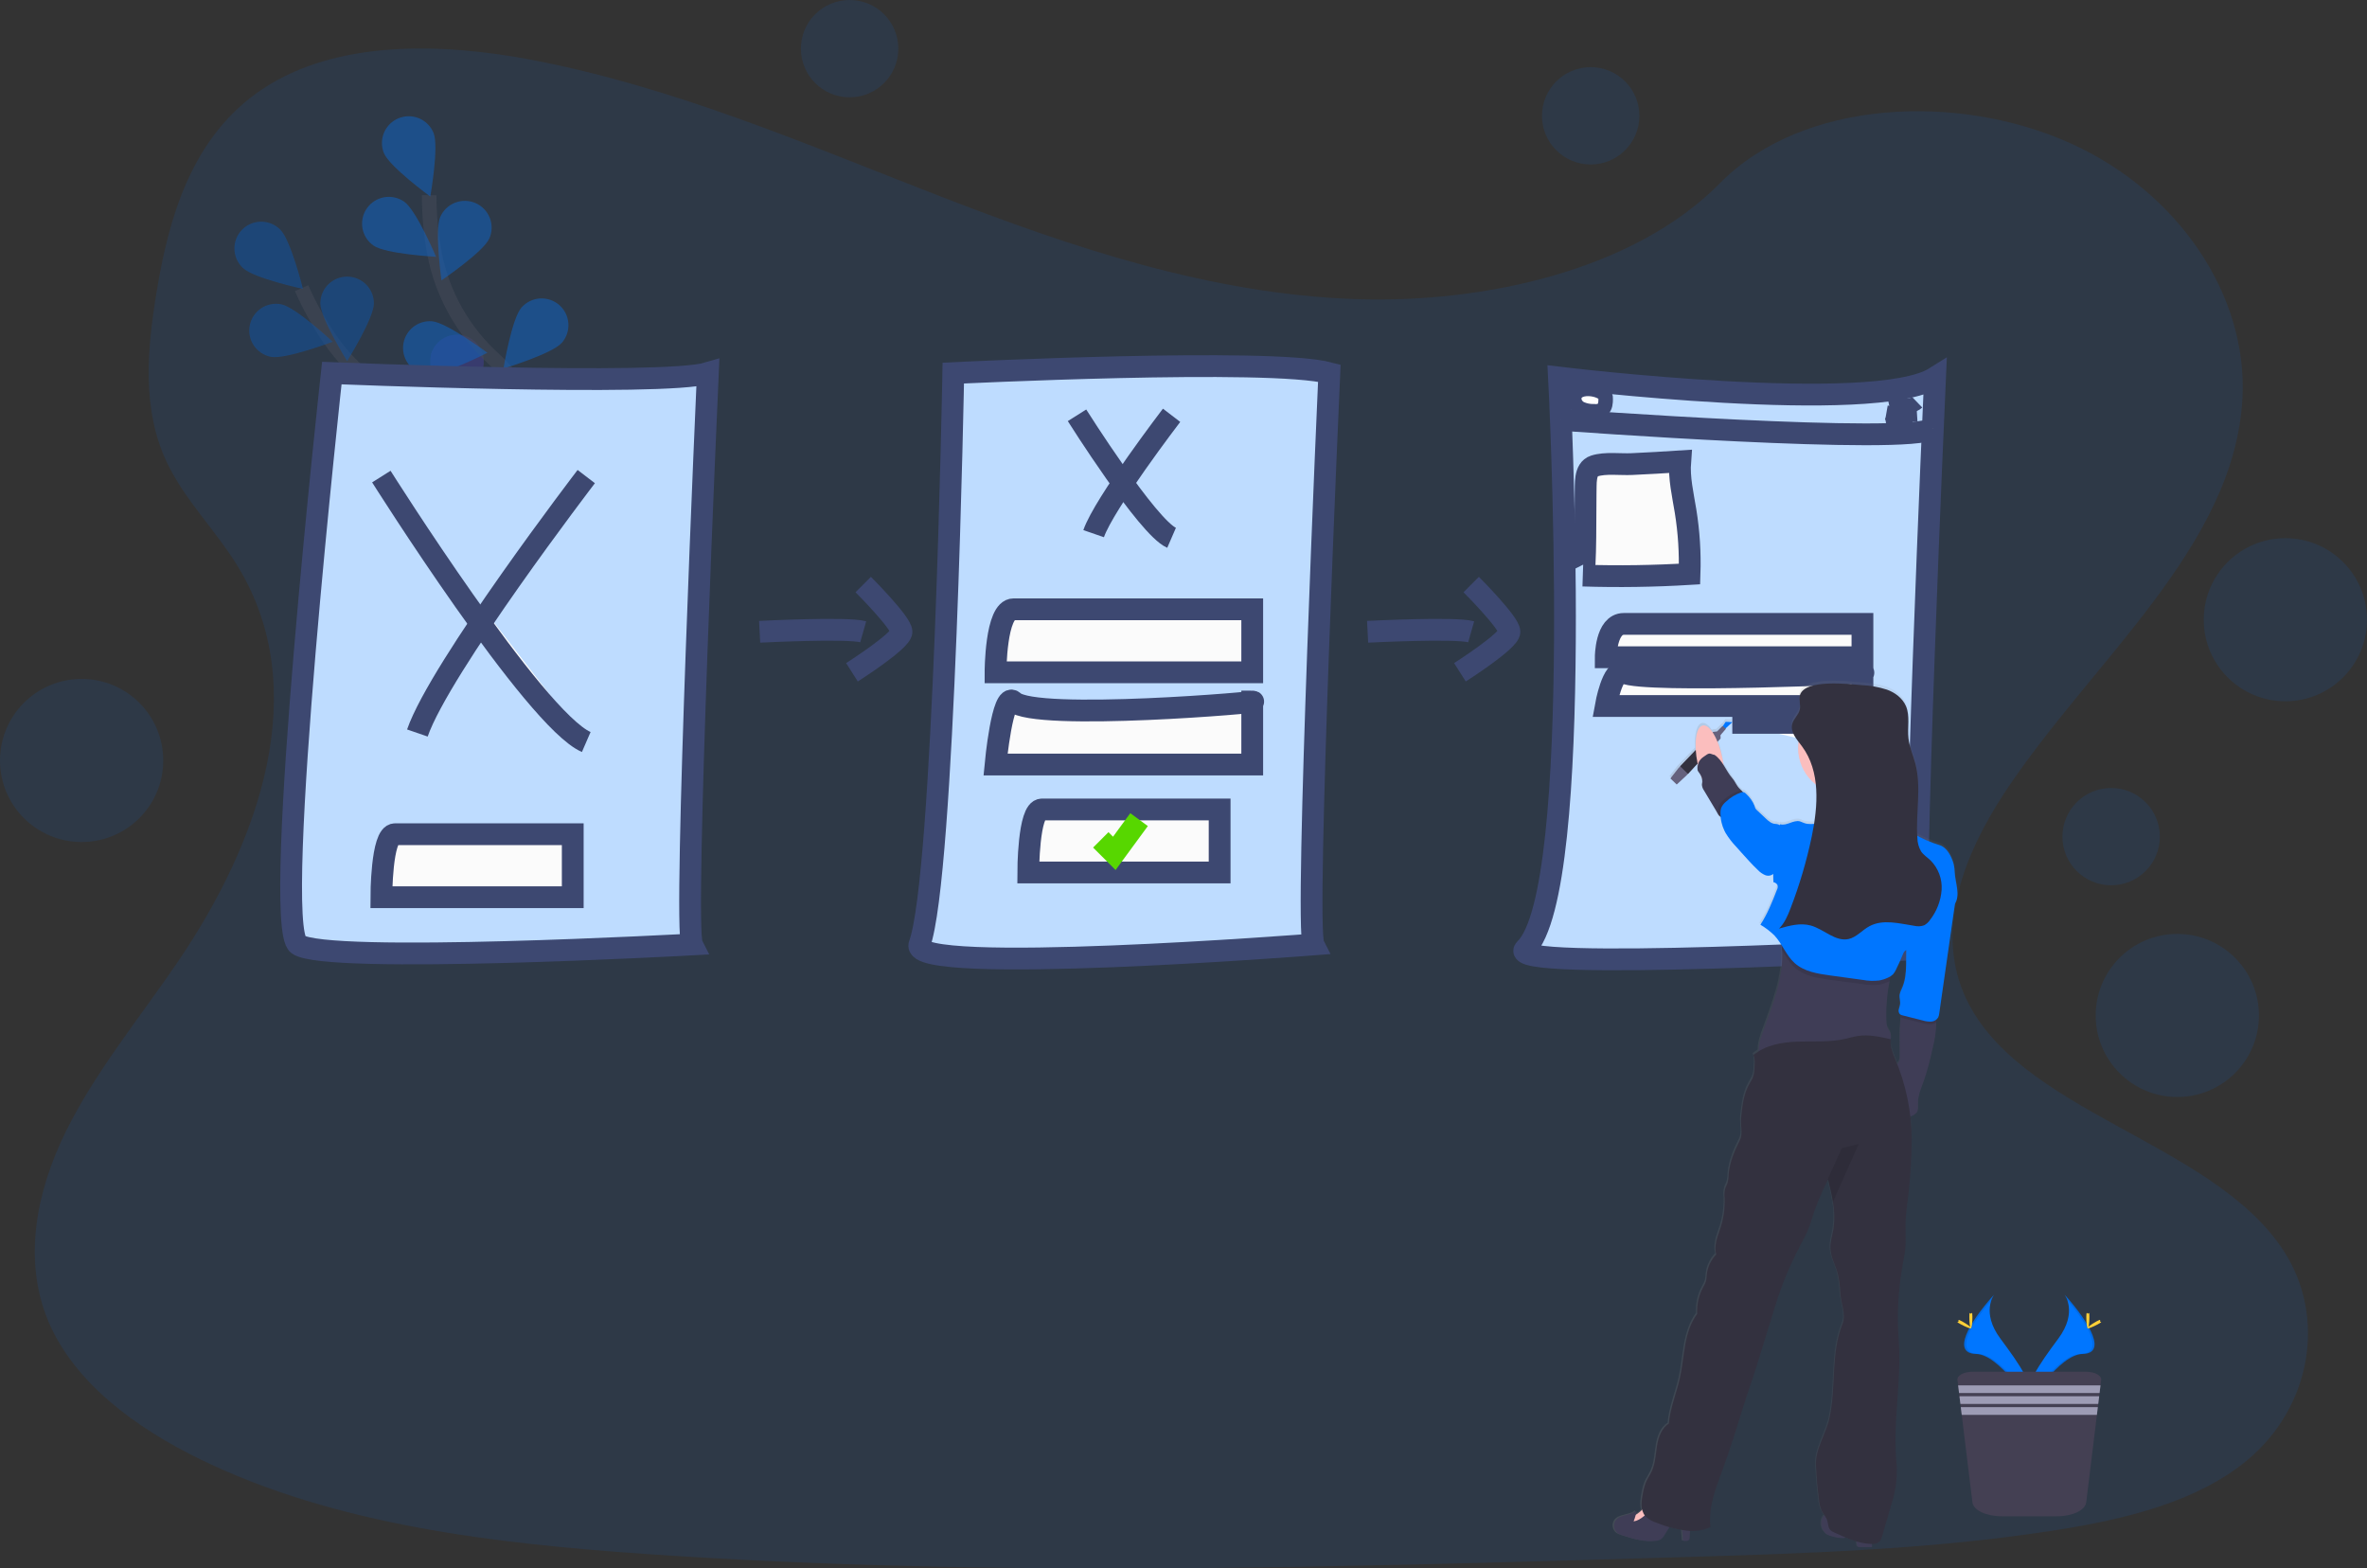 <svg width="326" height="216" viewBox="0 0 326 216" fill="none" xmlns="http://www.w3.org/2000/svg">
<rect x="0" y="0" width="326" height="216" fill="#333333" stroke="none"/>
<g clip-path="url(#clip0)">
<path opacity="0.1" d="M186.696 41.193C166.625 40.496 147.509 34.025 129.256 26.943C111.002 19.861 92.913 12.014 73.328 8.262C60.728 5.849 46.32 5.508 36.166 12.255C26.398 18.761 23.241 29.96 21.541 40.363C20.267 48.188 19.516 56.423 23.014 63.749C25.442 68.836 29.756 73.111 32.74 77.984C43.116 94.936 35.782 115.841 24.534 132.393C19.262 140.16 13.14 147.573 9.068 155.832C4.996 164.091 3.114 173.568 6.674 182C10.206 190.365 18.62 196.635 27.734 201.049C46.242 210.018 68.05 212.583 89.328 214.036C136.41 217.255 183.747 215.861 230.954 214.467C248.426 213.949 265.976 213.426 283.163 210.727C292.705 209.228 302.561 206.852 309.489 201.108C318.284 193.819 320.464 181.474 314.572 172.335C304.685 157.003 277.358 153.196 270.439 136.74C266.633 127.684 270.541 117.597 276.067 109.196C287.926 91.178 307.802 75.37 308.85 54.775C309.57 40.626 300.015 26.462 285.241 19.768C269.753 12.754 248.28 13.634 236.862 25.248C225.09 37.206 204.417 41.807 186.696 41.193Z" fill="#0076FF"/>
<g opacity="0.6">
<path opacity="0.6" d="M80.117 76.12C80.117 76.12 71.592 61.036 58.756 56.689C53.366 54.897 48.702 51.407 45.464 46.745C43.942 44.519 42.628 42.157 41.538 39.691" stroke="#535461" stroke-width="2" stroke-miterlimit="10"/>
<path opacity="0.6" d="M33.45 36.903C34.91 38.321 41.724 39.787 41.724 39.787C41.724 39.787 40.052 33.03 38.589 31.611C38.243 31.265 37.831 30.991 37.378 30.805C36.925 30.619 36.44 30.526 35.95 30.529C35.461 30.532 34.977 30.633 34.526 30.825C34.076 31.017 33.668 31.297 33.327 31.648C32.986 32 32.719 32.415 32.54 32.87C32.361 33.326 32.275 33.812 32.287 34.301C32.298 34.79 32.407 35.272 32.606 35.719C32.806 36.165 33.093 36.568 33.45 36.903Z" fill="#005FCE"/>
<path opacity="0.6" d="M37.301 49.139C39.302 49.536 45.817 47.067 45.817 47.067C45.817 47.067 40.738 42.302 38.737 41.906C38.262 41.812 37.773 41.812 37.297 41.907C36.822 42.002 36.37 42.189 35.967 42.458C35.564 42.727 35.218 43.073 34.949 43.476C34.68 43.879 34.493 44.331 34.399 44.806C34.304 45.281 34.305 45.769 34.4 46.244C34.495 46.719 34.682 47.171 34.952 47.573C35.221 47.975 35.567 48.321 35.971 48.59C36.374 48.858 36.826 49.045 37.301 49.139Z" fill="#005FCE"/>
<path opacity="0.6" d="M51.334 62.365C53.26 61.699 57.639 56.283 57.639 56.283C57.639 56.283 50.845 54.734 48.919 55.397C47.994 55.717 47.234 56.391 46.807 57.271C46.379 58.151 46.319 59.164 46.639 60.088C46.96 61.012 47.634 61.77 48.515 62.198C49.395 62.625 50.41 62.685 51.334 62.365Z" fill="#6C63FF"/>
<path opacity="0.6" d="M64.208 69.992C66.22 69.66 71.452 65.06 71.452 65.06C71.452 65.06 65.02 62.383 63.008 62.715C62.041 62.873 61.178 63.409 60.608 64.204C60.037 64.999 59.806 65.987 59.965 66.952C60.124 67.917 60.661 68.78 61.456 69.35C62.252 69.92 63.242 70.15 64.208 69.992Z" fill="#6C63FF"/>
<path opacity="0.6" d="M51.499 41.779C51.499 43.818 47.812 49.722 47.812 49.722C47.812 49.722 44.118 43.836 44.118 41.782C44.118 40.804 44.507 39.867 45.199 39.175C45.891 38.484 46.83 38.096 47.808 38.096C48.787 38.096 49.726 38.484 50.418 39.175C51.11 39.867 51.499 40.804 51.499 41.782V41.779Z" fill="#005FCE"/>
<path opacity="0.6" d="M66.444 50.887C65.823 52.832 60.551 57.364 60.551 57.364C60.551 57.364 58.796 50.626 59.404 48.69C59.549 48.228 59.783 47.799 60.094 47.427C60.405 47.056 60.786 46.749 61.215 46.524C61.645 46.3 62.114 46.162 62.597 46.119C63.08 46.075 63.567 46.128 64.029 46.272C64.492 46.417 64.921 46.651 65.294 46.962C65.666 47.272 65.973 47.653 66.198 48.082C66.422 48.511 66.56 48.98 66.603 49.462C66.647 49.945 66.595 50.431 66.45 50.893L66.444 50.887Z" fill="#6C63FF"/>
<path opacity="0.6" d="M79.751 61.73C79.481 63.749 75.034 69.112 75.034 69.112C75.034 69.112 72.162 62.767 72.435 60.748C72.566 59.779 73.076 58.901 73.854 58.308C74.632 57.715 75.615 57.454 76.585 57.585C77.555 57.715 78.433 58.225 79.027 59.002C79.621 59.779 79.881 60.761 79.751 61.73Z" fill="#6C63FF"/>
<path opacity="0.25" d="M51.334 62.365C53.26 61.699 57.639 56.283 57.639 56.283C57.639 56.283 50.845 54.734 48.919 55.397C47.994 55.717 47.234 56.391 46.807 57.271C46.379 58.151 46.319 59.164 46.639 60.088C46.96 61.012 47.634 61.77 48.515 62.198C49.395 62.625 50.41 62.685 51.334 62.365Z" fill="black"/>
<path opacity="0.25" d="M64.208 69.992C66.22 69.66 71.452 65.06 71.452 65.06C71.452 65.06 65.02 62.383 63.008 62.715C62.041 62.873 61.178 63.409 60.608 64.204C60.037 64.999 59.806 65.987 59.965 66.952C60.124 67.917 60.661 68.78 61.456 69.35C62.252 69.92 63.242 70.15 64.208 69.992Z" fill="black"/>
<path opacity="0.25" d="M66.444 50.887C65.823 52.832 60.551 57.364 60.551 57.364C60.551 57.364 58.796 50.626 59.404 48.69C59.549 48.228 59.783 47.799 60.094 47.427C60.405 47.056 60.786 46.749 61.215 46.524C61.645 46.3 62.114 46.162 62.597 46.119C63.08 46.075 63.567 46.128 64.029 46.272C64.492 46.417 64.921 46.651 65.294 46.962C65.666 47.272 65.973 47.653 66.198 48.082C66.422 48.511 66.56 48.98 66.603 49.462C66.647 49.945 66.595 50.431 66.45 50.893L66.444 50.887Z" fill="black"/>
<path opacity="0.25" d="M79.751 61.73C79.481 63.749 75.034 69.112 75.034 69.112C75.034 69.112 72.162 62.767 72.435 60.748C72.566 59.779 73.076 58.901 73.854 58.308C74.632 57.715 75.615 57.454 76.585 57.585C77.555 57.715 78.433 58.225 79.027 59.002C79.621 59.779 79.881 60.761 79.751 61.73Z" fill="black"/>
<path opacity="0.6" d="M79.627 75.822C79.627 75.822 77.952 58.579 67.979 49.409C63.773 45.589 60.919 40.509 59.847 34.932C59.356 32.281 59.108 29.59 59.109 26.893" stroke="#535461" stroke-width="2" stroke-miterlimit="10"/>
<path opacity="0.6" d="M52.87 21.075C53.633 22.965 59.264 27.064 59.264 27.064C59.264 27.064 60.48 20.208 59.717 18.318C59.536 17.869 59.268 17.46 58.928 17.114C58.589 16.769 58.184 16.493 57.739 16.304C57.292 16.114 56.813 16.014 56.329 16.009C55.844 16.005 55.363 16.096 54.913 16.277C54.464 16.458 54.054 16.725 53.708 17.065C53.362 17.404 53.086 17.808 52.897 18.253C52.707 18.699 52.607 19.177 52.602 19.662C52.597 20.146 52.688 20.626 52.87 21.075Z" fill="#0076FF"/>
<path opacity="0.6" d="M51.434 33.817C53.099 34.988 60.058 35.366 60.058 35.366C60.058 35.366 57.348 28.953 55.679 27.782C55.283 27.504 54.835 27.306 54.362 27.2C53.889 27.095 53.4 27.083 52.923 27.166C52.445 27.249 51.989 27.425 51.58 27.685C51.17 27.944 50.816 28.282 50.538 28.677C50.259 29.074 50.061 29.521 49.955 29.993C49.849 30.465 49.838 30.954 49.921 31.431C50.004 31.908 50.181 32.364 50.44 32.773C50.7 33.182 51.037 33.535 51.434 33.814V33.817Z" fill="#0076FF"/>
<path opacity="0.6" d="M58.892 51.596C60.923 51.767 67.126 48.585 67.126 48.585C67.126 48.585 61.544 44.418 59.513 44.248C58.537 44.166 57.569 44.474 56.821 45.105C56.073 45.736 55.606 46.638 55.524 47.612C55.442 48.587 55.751 49.554 56.382 50.301C57.014 51.048 57.917 51.514 58.892 51.596Z" fill="#0076FF"/>
<path opacity="0.6" d="M67.569 63.777C69.545 64.288 76.194 62.2 76.194 62.2C76.194 62.2 71.396 57.151 69.424 56.624C68.947 56.474 68.444 56.422 67.946 56.471C67.448 56.521 66.966 56.672 66.528 56.913C66.09 57.155 65.706 57.483 65.399 57.878C65.092 58.273 64.869 58.725 64.743 59.209C64.616 59.693 64.59 60.197 64.665 60.691C64.739 61.185 64.914 61.659 65.178 62.084C65.442 62.508 65.789 62.875 66.199 63.161C66.609 63.447 67.073 63.648 67.563 63.749L67.569 63.777Z" fill="#6C63FF"/>
<path opacity="0.6" d="M67.396 32.841C66.571 34.7 60.803 38.609 60.803 38.609C60.803 38.609 59.819 31.72 60.644 29.858C61.04 28.963 61.776 28.263 62.689 27.91C63.602 27.558 64.618 27.582 65.513 27.977C66.409 28.373 67.11 29.108 67.463 30.02C67.816 30.932 67.792 31.947 67.396 32.841Z" fill="#0076FF"/>
<path opacity="0.6" d="M77.363 47.219C76.017 48.746 69.343 50.751 69.343 50.751C69.343 50.751 70.469 43.883 71.824 42.352C72.47 41.617 73.382 41.169 74.359 41.105C75.336 41.042 76.299 41.369 77.034 42.014C77.77 42.66 78.219 43.571 78.282 44.547C78.346 45.523 78.018 46.484 77.372 47.219H77.363Z" fill="#0076FF"/>
<path opacity="0.6" d="M85.129 62.516C84.062 64.251 77.825 67.355 77.825 67.355C77.825 67.355 77.772 60.394 78.839 58.656C79.352 57.823 80.174 57.227 81.126 57C82.079 56.773 83.082 56.933 83.916 57.445C84.75 57.957 85.346 58.779 85.574 59.73C85.801 60.681 85.641 61.683 85.129 62.516Z" fill="#6C63FF"/>
</g>
<path d="M45.7 51.382C45.7 51.382 91.287 53.241 97.49 51.382C97.49 51.382 94.079 127.591 95.319 130.07C95.319 130.07 44.769 132.858 41.048 130.07C37.326 127.282 45.7 51.382 45.7 51.382Z" fill="#BEDCFF" stroke="#3D4871" stroke-width="3" stroke-miterlimit="10"/>
<path d="M52.522 65.633C52.522 65.633 73.611 99.09 80.743 102.188L52.522 65.633Z" fill="white"/>
<path d="M52.522 65.633C52.522 65.633 73.611 99.09 80.743 102.188" stroke="#3D4871" stroke-width="3" stroke-miterlimit="10"/>
<path d="M80.743 65.633C80.743 65.633 60.586 91.965 57.484 100.949L80.743 65.633Z" fill="white"/>
<path d="M80.743 65.633C80.743 65.633 60.586 91.965 57.484 100.949" stroke="#3D4871" stroke-width="3" stroke-miterlimit="10"/>
<path d="M78.883 114.89H54.383C52.522 114.89 52.522 123.564 52.522 123.564H78.883V114.89Z" fill="#FBFBFB" stroke="#3D4871" stroke-width="3" stroke-miterlimit="10"/>
<path d="M131.293 51.382C131.293 51.382 175.02 49.214 183.084 51.382C183.084 51.382 179.672 127.591 180.913 130.07C180.913 130.07 125.041 134.435 126.641 130.07C130.053 120.776 131.293 51.382 131.293 51.382Z" fill="#BEDCFF" stroke="#3D4871" stroke-width="3" stroke-miterlimit="10"/>
<path d="M148.334 57.194C148.334 57.194 158.066 72.637 161.359 74.065L148.334 57.194Z" fill="white"/>
<path d="M148.334 57.194C148.334 57.194 158.066 72.637 161.359 74.065" stroke="#3D4871" stroke-width="3" stroke-miterlimit="10"/>
<path d="M161.359 57.194C161.359 57.194 152.056 69.347 150.623 73.495L161.359 57.194Z" fill="white"/>
<path d="M161.359 57.194C161.359 57.194 152.056 69.347 150.623 73.495" stroke="#3D4871" stroke-width="3" stroke-miterlimit="10"/>
<path d="M172.465 83.911H139.592C137.111 83.911 137.111 92.585 137.111 92.585H172.465V83.911Z" fill="#FBFBFB" stroke="#3D4871" stroke-width="3" stroke-miterlimit="10"/>
<path d="M167.977 111.482H143.478C141.617 111.482 141.617 120.156 141.617 120.156H167.977V111.482Z" fill="#FBFBFB" stroke="#3D4871" stroke-width="3" stroke-miterlimit="10"/>
<path d="M172.465 96.612C174.961 96.612 142.501 99.4 139.592 96.612C138.06 95.147 137.111 105.286 137.111 105.286H172.465V96.612Z" fill="#FBFBFB" stroke="#3D4871" stroke-width="3" stroke-miterlimit="10"/>
<path d="M151.609 115.664L153.47 117.523L156.881 112.876" fill="white"/>
<path d="M151.609 115.664L153.47 117.523L156.881 112.876" stroke="#57D700" stroke-width="3" stroke-miterlimit="10"/>
<path d="M214.716 52.002C214.716 52.002 258.133 57.268 266.506 52.002C266.506 52.002 263.095 128.211 264.335 130.689C264.335 130.689 206.715 133.914 210.064 130.689C218.437 122.635 214.716 52.002 214.716 52.002Z" fill="#BEDCFF" stroke="#3D4871" stroke-width="3" stroke-miterlimit="10"/>
<path d="M220.748 65.478C220.748 65.478 227.003 75.391 229.121 76.321L220.748 65.478Z" fill="white"/>
<path d="M220.748 65.478C220.748 65.478 227.003 75.391 229.121 76.321" stroke="#33313F" stroke-width="3" stroke-miterlimit="10"/>
<path d="M229.121 65.478C229.121 65.478 223.142 73.303 222.233 75.955L229.121 65.478Z" fill="white"/>
<path d="M229.121 65.478C229.121 65.478 223.142 73.303 222.233 75.955" stroke="#33313F" stroke-width="3" stroke-miterlimit="10"/>
<path d="M256.508 85.924H223.635C221.154 85.924 221.154 90.515 221.154 90.515H256.508V85.924Z" fill="#FBFBFB" stroke="#3D4871" stroke-width="3" stroke-miterlimit="10"/>
<path d="M238.586 99.555H255.708C258.189 99.555 258.189 104.146 258.189 104.146H258.263" fill="white"/>
<path d="M238.586 99.555H255.708C258.189 99.555 258.189 104.146 258.189 104.146H258.263" stroke="#3D4871" stroke-width="3" stroke-miterlimit="10"/>
<path d="M256.508 92.643C259.004 92.643 226.544 94.118 223.635 92.643C222.103 91.869 221.154 97.231 221.154 97.231H256.508V92.643Z" fill="#FBFBFB" stroke="#3D4871" stroke-width="3" stroke-miterlimit="10"/>
<path d="M214.976 57.813C214.976 57.813 263.107 61.367 266.202 59.006L214.976 57.813Z" fill="white"/>
<path d="M214.976 57.813C214.976 57.813 263.107 61.367 266.202 59.006" stroke="#3D4871" stroke-width="3" stroke-miterlimit="10"/>
<path d="M260.146 55.617C260.803 55.478 261.479 55.676 262.146 55.778C262.813 55.88 263.569 55.868 264.053 55.403" fill="white"/>
<path d="M260.146 55.617C260.803 55.478 261.479 55.676 262.146 55.778C262.813 55.88 263.569 55.868 264.053 55.403" stroke="#3D4871" stroke-width="2" stroke-miterlimit="10"/>
<path d="M259.814 56.837C261.203 57.082 262.617 57.16 264.025 57.07L259.814 56.837Z" fill="white"/>
<path d="M259.814 56.837C261.203 57.082 262.617 57.16 264.025 57.07" stroke="#3D4871" stroke-width="2" stroke-miterlimit="10"/>
<path d="M259.808 58.57C260.999 58.368 262.201 58.233 263.408 58.167L259.808 58.57Z" fill="white"/>
<path d="M259.808 58.57C260.999 58.368 262.201 58.233 263.408 58.167" stroke="#3D4871" stroke-width="2" stroke-miterlimit="10"/>
<path d="M217.684 56.265C218.266 56.534 218.903 56.662 219.544 56.64C219.949 56.695 220.359 56.606 220.704 56.389C221.111 56.06 221.145 55.459 221.145 54.936C221.156 54.777 221.133 54.617 221.076 54.468C220.998 54.325 220.884 54.206 220.745 54.121C219.979 53.588 218.555 53.371 217.659 53.734C216.431 54.23 216.629 55.692 217.684 56.265Z" fill="white" stroke="#3D4871" stroke-width="2" stroke-miterlimit="10"/>
<path d="M231.407 63.539C231.227 65.831 231.776 68.108 232.145 70.379C232.61 73.245 232.795 76.15 232.697 79.053C227.803 79.35 222.903 79.422 217.997 79.267C218.453 79.282 218.338 68.907 218.382 67.953C218.437 66.733 218.177 64.632 219.594 64.174C221.083 63.687 223.179 63.988 224.742 63.913C226.963 63.81 229.184 63.685 231.407 63.539Z" fill="#FBFBFB" stroke="#3D4871" stroke-width="3" stroke-miterlimit="10"/>
<path d="M104.623 87.008C104.623 87.008 116.717 86.389 118.888 87.008" stroke="#3D4871" stroke-width="3" stroke-miterlimit="10"/>
<path d="M118.888 80.503C118.888 80.503 124.16 85.769 124.16 87.009C124.16 88.248 117.338 92.585 117.338 92.585" stroke="#3D4871" stroke-width="3" stroke-miterlimit="10"/>
<path d="M188.356 87.008C188.356 87.008 200.45 86.389 202.621 87.008" stroke="#3D4871" stroke-width="3" stroke-miterlimit="10"/>
<path d="M202.621 80.503C202.621 80.503 207.893 85.769 207.893 87.009C207.893 88.248 201.071 92.585 201.071 92.585" stroke="#3D4871" stroke-width="3" stroke-miterlimit="10"/>
<path opacity="0.1" d="M117.015 13.402C120.72 13.402 123.723 10.402 123.723 6.701C123.723 3 120.72 0 117.015 0C113.31 0 110.307 3 110.307 6.701C110.307 10.402 113.31 13.402 117.015 13.402Z" fill="#0076FF"/>
<path opacity="0.1" d="M219.079 22.652C222.784 22.652 225.787 19.652 225.787 15.951C225.787 12.251 222.784 9.25 219.079 9.25C215.375 9.25 212.371 12.251 212.371 15.951C212.371 19.652 215.375 22.652 219.079 22.652Z" fill="#0076FF"/>
<path opacity="0.1" d="M290.764 121.922C294.469 121.922 297.472 118.922 297.472 115.221C297.472 111.521 294.469 108.521 290.764 108.521C287.059 108.521 284.056 111.521 284.056 115.221C284.056 118.922 287.059 121.922 290.764 121.922Z" fill="#0076FF"/>
<path opacity="0.1" d="M314.758 96.578C320.967 96.578 326 91.55 326 85.348C326 79.146 320.967 74.118 314.758 74.118C308.549 74.118 303.516 79.146 303.516 85.348C303.516 91.55 308.549 96.578 314.758 96.578Z" fill="#0076FF"/>
<path opacity="0.1" d="M299.875 151.077C306.084 151.077 311.117 146.049 311.117 139.847C311.117 133.645 306.084 128.617 299.875 128.617C293.666 128.617 288.633 133.645 288.633 139.847C288.633 146.049 293.666 151.077 299.875 151.077Z" fill="#0076FF"/>
<path opacity="0.1" d="M11.242 115.962C17.451 115.962 22.484 110.934 22.484 104.732C22.484 98.53 17.451 93.502 11.242 93.502C5.033 93.502 0 98.53 0 104.732C0 110.934 5.033 115.962 11.242 115.962Z" fill="#0076FF"/>
<path d="M269.214 119.815C269.204 119.441 269.158 119.068 269.074 118.703C268.792 117.659 268.165 116.392 267.126 116.076C266.058 115.748 265.026 115.312 264.047 114.775C263.858 111.454 264.624 108.056 263.79 104.837C263.479 103.66 262.971 102.532 262.831 101.324C262.661 99.827 263.073 98.226 262.475 96.844C262.003 95.757 260.967 94.985 259.851 94.583C258.735 94.18 257.537 94.075 256.356 93.963C254.867 93.839 250.048 93.269 248.37 94.601C248.254 94.69 248.149 94.794 248.06 94.911C248.021 94.962 247.987 95.016 247.958 95.072C247.959 95.08 247.959 95.089 247.958 95.097C247.926 95.162 247.898 95.23 247.874 95.298C247.85 95.373 247.833 95.45 247.824 95.528C247.823 95.553 247.823 95.579 247.824 95.605C247.821 95.66 247.821 95.715 247.824 95.769V95.85C247.824 95.909 247.824 95.964 247.824 96.02C247.824 96.076 247.824 96.067 247.824 96.088C247.846 96.364 247.89 96.646 247.89 96.922C247.893 97.059 247.88 97.196 247.852 97.331C247.748 97.695 247.573 98.035 247.338 98.331L247.282 98.412L247.179 98.56L247.099 98.687L247.031 98.799C247 98.852 246.975 98.904 246.947 98.96L246.9 99.047C246.863 99.132 246.832 99.22 246.807 99.31C246.741 99.58 246.741 99.861 246.807 100.131C246.891 100.479 247.034 100.81 247.229 101.11C247.307 101.237 247.393 101.361 247.48 101.485C247.567 101.609 247.623 101.68 247.697 101.776C247.654 102.064 247.631 102.355 247.629 102.647C247.629 103.617 247.85 104.574 248.275 105.446C248.7 106.318 249.318 107.082 250.082 107.681C250.203 108.989 250.19 110.306 250.042 111.612C250.011 111.888 249.98 112.16 249.943 112.433C249.905 112.706 249.874 112.888 249.84 113.114C249.385 113.178 248.922 113.142 248.482 113.009C248.279 112.919 248.072 112.839 247.862 112.771C246.956 112.548 246.035 113.446 245.145 113.173C245.145 113.214 245.117 113.254 245.105 113.297C244.918 113.183 244.704 113.12 244.484 113.114C243.957 113.09 243.523 112.706 243.139 112.343L241.96 111.231C241.882 111.164 241.813 111.087 241.755 111.002C241.691 110.882 241.643 110.753 241.613 110.621C241.362 109.994 240.971 109.433 240.468 108.982C240.379 108.87 240.261 108.786 240.127 108.737C240.077 108.728 240.026 108.728 239.975 108.737C239.941 108.694 239.91 108.65 239.873 108.61C239.789 108.52 239.702 108.433 239.612 108.353C239.051 107.832 238.992 107.386 238.502 106.804C238.075 106.249 237.689 105.664 237.345 105.054C237.302 104.744 237.246 104.397 237.178 104.056C237.023 103.284 236.797 102.528 236.502 101.798L236.927 101.333V100.871L237.683 99.989L237.631 99.942L238.561 99.069L237.631 99.034L237.197 99.635L237.162 99.604L236.387 100.379L235.844 100.441L235.773 100.515C235.323 99.846 234.843 99.481 234.415 99.567C233.692 99.716 233.332 101.116 233.447 102.947L231.298 105.193L231.056 105.447L229.946 106.869L230.817 107.705L232.154 106.466L232.368 106.234L233.698 104.793C233.698 104.84 233.72 104.886 233.729 104.933C233.687 105.153 233.664 105.377 233.661 105.602C233.661 105.865 233.906 106.054 234.03 106.29C234.237 106.603 234.345 106.971 234.34 107.346C234.34 107.476 234.285 107.603 234.281 107.736C234.297 108.026 234.397 108.305 234.57 108.539C235.089 109.406 235.606 110.274 236.12 111.141C236.226 111.324 236.338 111.507 236.431 111.686C236.432 111.696 236.432 111.705 236.431 111.714C236.529 111.903 236.671 112.066 236.846 112.188C236.907 112.841 237.08 113.478 237.358 114.072C237.414 114.186 237.473 114.301 237.535 114.412C237.951 115.096 238.44 115.732 238.995 116.308L239.736 117.136C240.462 117.95 241.191 118.762 241.982 119.515C242.266 119.815 242.609 120.053 242.99 120.215C243.175 120.29 243.377 120.315 243.574 120.287C243.772 120.258 243.959 120.178 244.115 120.054C244.115 120.438 244.115 120.822 244.115 121.203C244.225 121.222 244.33 121.263 244.423 121.324C244.516 121.385 244.596 121.464 244.658 121.556C244.699 121.665 244.716 121.781 244.706 121.897C244.697 122.012 244.663 122.125 244.605 122.225C243.957 123.895 243.3 125.577 242.31 127.077C243.007 127.487 243.652 127.977 244.233 128.539C244.612 128.957 244.949 129.411 245.238 129.896C245.263 130.122 245.285 130.351 245.3 130.577C245.53 134.27 244.1 137.935 242.819 141.454C242.453 142.449 242.047 143.496 242.081 144.531C241.837 144.682 241.604 144.85 241.383 145.032C241.638 145.692 241.538 146.272 241.513 146.993C241.503 147.419 241.415 147.839 241.253 148.233C241.132 148.508 240.943 148.765 240.81 149.029C240.006 150.444 239.826 152.127 239.665 153.741C239.569 154.72 239.95 155.909 239.504 156.783C238.741 158.285 238.062 159.881 237.938 161.547C237.934 161.923 237.887 162.297 237.798 162.663C237.702 162.973 237.528 163.236 237.442 163.539C237.353 163.946 237.333 164.365 237.383 164.779C237.441 166.264 237.219 167.747 236.728 169.15C236.341 170.259 235.916 171.442 236.22 172.579C235.471 173.363 235.009 174.376 234.908 175.454C234.899 175.73 234.865 176.005 234.806 176.275C234.711 176.552 234.588 176.818 234.436 177.068C233.812 178.204 233.519 179.492 233.59 180.786C232.659 182.043 232.197 183.602 231.921 185.148C231.645 186.693 231.521 188.267 231.168 189.794C230.7 191.817 229.847 193.859 229.676 195.925C228.671 196.57 228.24 197.812 228.045 198.986C227.849 200.16 227.822 201.39 227.332 202.477C227.077 203.041 226.711 203.546 226.469 204.119C226.298 204.578 226.172 205.052 226.094 205.535C225.945 206.294 225.815 207.133 226.001 207.858C225.738 208.138 225.431 208.372 225.093 208.552C225.139 208.36 225.182 208.165 225.213 207.97C224.413 208.698 222.965 208.444 222.323 209.314C222.133 209.596 222.059 209.939 222.117 210.274C222.175 210.608 222.36 210.907 222.633 211.108C222.834 211.23 223.052 211.322 223.278 211.384C224.813 211.876 226.423 212.378 228.014 212.115C228.202 212.093 228.385 212.034 228.55 211.941C228.759 211.791 228.93 211.593 229.05 211.365L229.766 210.231C230.337 210.403 230.918 210.539 231.506 210.64C231.564 211.134 231.604 211.63 231.627 212.127C231.937 212.189 232.352 212.205 232.498 211.92C232.543 211.811 232.562 211.693 232.554 211.576C232.554 211.353 232.582 211.062 232.604 210.764H232.666C233.612 210.801 234.554 210.61 235.41 210.207C235.075 207.465 236.17 204.782 237.122 202.186C238.124 199.454 238.983 196.669 239.845 193.887C240.465 191.932 241.154 190.033 241.758 188.075C242.528 185.597 243.296 183.118 244.063 180.64C244.401 179.55 244.736 178.471 245.123 177.387C245.932 175.192 246.892 173.056 247.995 170.993C248.305 170.411 248.615 169.831 248.873 169.221C249.183 168.481 249.403 167.706 249.648 166.944C250.19 165.373 250.842 163.842 251.599 162.362L251.654 162.248C251.906 163.273 252.16 164.317 252.324 165.346C252.553 166.61 252.57 167.904 252.377 169.175C252.228 170.039 251.946 170.894 251.983 171.768C252.03 172.982 252.675 174.079 252.994 175.25C253.2 176.124 253.317 177.016 253.345 177.914C253.428 179.305 254.188 180.869 253.655 182.161C251.999 186.253 252.802 190.876 251.853 195.172C251.369 197.378 249.877 199.454 249.992 201.709C250.075 203.31 250.215 204.906 250.414 206.498C250.449 206.985 250.563 207.462 250.752 207.911C250.879 208.15 251.021 208.381 251.177 208.602C251.044 208.658 250.926 208.797 250.83 209.091C250.688 209.478 250.678 209.901 250.803 210.293C250.927 210.686 251.179 211.026 251.518 211.26C251.797 211.41 252.099 211.514 252.411 211.57C252.833 211.688 253.269 211.748 253.707 211.749C253.844 211.743 253.98 211.725 254.114 211.697C254.594 211.899 255.084 212.075 255.584 212.223C255.584 212.351 255.596 212.478 255.621 212.604C255.621 212.671 255.636 212.737 255.664 212.798C255.692 212.858 255.734 212.912 255.785 212.954C255.862 212.993 255.948 213.01 256.033 213.001H257.717C257.717 212.862 257.717 212.719 257.717 212.58C257.91 212.6 258.105 212.579 258.29 212.519C258.474 212.459 258.644 212.36 258.787 212.23C258.938 212.042 259.044 211.823 259.097 211.588C259.556 210.031 260.013 208.475 260.468 206.92C260.677 206.262 260.838 205.59 260.949 204.909C261.144 203.814 261.206 202.699 261.132 201.588C260.536 195.879 261.851 190.151 261.423 184.426C261.164 180.986 261.341 177.527 261.951 174.131C262.09 173.363 262.261 172.582 262.323 171.817C262.456 170.373 262.292 168.914 262.391 167.48C262.428 166.978 262.496 166.479 262.558 165.981C263.003 162.885 263.246 159.764 263.284 156.637C263.277 155.602 263.214 154.568 263.095 153.539C263.416 153.454 263.708 153.282 263.938 153.044C264.217 152.681 264.146 152.179 264.143 151.721C264.143 150.624 264.605 149.586 264.974 148.552C265.451 147.13 265.843 145.682 266.15 144.215C266.47 143.027 266.644 141.804 266.671 140.575C266.671 140.451 266.671 140.327 266.652 140.2C266.768 140.119 266.865 140.013 266.934 139.89C267.016 139.709 267.067 139.515 267.083 139.317C267.198 138.524 267.309 137.734 267.424 136.941C267.505 136.373 267.586 135.805 267.669 135.237C267.998 132.948 268.326 130.658 268.652 128.366C268.739 127.768 268.823 127.173 268.91 126.575L269.164 124.8C269.195 124.589 269.223 124.379 269.248 124.165C270.017 122.941 269.291 121.253 269.214 119.815ZM260.998 145.553C260.629 144.689 260.288 143.799 260.378 142.861H260.347C260.426 142.572 260.411 142.266 260.304 141.987C260.208 141.758 260.043 141.566 259.941 141.343C259.831 141.066 259.774 140.77 259.773 140.472C259.697 138.589 259.845 136.704 260.214 134.856C260.254 134.636 260.298 134.419 260.341 134.199C260.469 134.124 260.587 134.032 260.691 133.926C260.854 133.74 260.989 133.532 261.091 133.307C261.441 132.605 261.763 131.889 262.059 131.16C262.155 130.921 262.295 130.652 262.534 130.593C262.484 132.405 262.67 134.255 261.913 135.89C261.772 136.154 261.668 136.435 261.603 136.727C261.535 137.185 261.727 137.656 261.659 138.115C261.625 138.35 261.523 138.573 261.479 138.806C261.449 138.921 261.45 139.043 261.483 139.158C261.515 139.274 261.577 139.379 261.662 139.462C261.702 139.493 261.745 139.517 261.792 139.534C261.774 139.658 261.758 139.785 261.749 139.905C261.721 140.159 261.712 140.398 261.696 140.547C261.624 141.303 261.595 142.064 261.609 142.824C261.609 143.645 261.643 144.469 261.628 145.302C261.641 145.542 261.601 145.782 261.51 146.005C261.449 146.12 261.369 146.225 261.274 146.315C261.188 146.039 261.088 145.794 260.998 145.553Z" fill="url(#paint0_linear)"/>
<path d="M237.556 100.416L238.598 99.447L237.668 99.413L237.181 100.156L237.556 100.416Z" fill="#0076FF"/>
<path d="M230.061 107.207L231.165 105.791L231.41 105.537L234.79 102.002L235.941 100.797L236.48 100.735L237.256 99.964L237.711 100.364L236.958 101.243L236.973 101.705L235.795 102.981L232.477 106.578L232.263 106.807L230.929 108.04L230.061 107.207Z" fill="#65617D"/>
<path d="M231.41 105.537L234.79 102.002L235.795 102.981L232.477 106.578L231.41 105.537Z" fill="#33313F"/>
<path d="M236.506 109.608C237.452 109.415 237.775 107.088 237.225 104.411C236.676 101.734 235.464 99.721 234.518 99.915C233.571 100.109 233.249 102.436 233.798 105.112C234.348 107.789 235.56 109.802 236.506 109.608Z" fill="#FBBEBE"/>
<path d="M250.957 209.185C250.819 209.569 250.812 209.987 250.935 210.375C251.059 210.764 251.308 211.101 251.642 211.335C251.922 211.484 252.223 211.588 252.535 211.644C252.955 211.762 253.389 211.823 253.825 211.824C254.365 211.796 254.88 211.589 255.413 211.514C255.475 211.501 255.541 211.511 255.596 211.542C255.623 211.571 255.643 211.604 255.655 211.641C255.667 211.678 255.672 211.717 255.667 211.756C255.673 212.062 255.696 212.367 255.736 212.67C255.728 212.725 255.733 212.781 255.751 212.833C255.769 212.885 255.8 212.933 255.84 212.971C255.88 213.01 255.928 213.038 255.981 213.054C256.034 213.07 256.09 213.073 256.145 213.063H257.823C257.862 211.588 257.698 210.114 257.336 208.683C257.313 208.573 257.271 208.468 257.212 208.373C257.072 208.216 256.885 208.107 256.678 208.063C256.266 207.893 255.821 207.815 255.376 207.837C254.836 207.905 254.38 208.258 253.918 208.55C253.456 208.841 252.827 209.098 252.265 208.946C251.704 208.794 251.242 208.323 250.957 209.185Z" fill="#3F3D56"/>
<path d="M226.265 207.825C225.793 208.329 225.215 208.722 224.572 208.974L224.283 209.113C224.263 209.119 224.245 209.129 224.229 209.143C224.213 209.156 224.2 209.172 224.19 209.191C224.184 209.215 224.184 209.239 224.189 209.264C224.193 209.288 224.203 209.31 224.218 209.33C224.456 209.696 224.807 209.975 225.218 210.124C225.628 210.273 226.076 210.285 226.494 210.157C226.68 210.111 226.852 210.022 226.997 209.897C227.232 209.615 227.367 209.263 227.381 208.896C227.472 208.519 227.456 208.125 227.335 207.756C226.913 206.784 226.755 207.224 226.265 207.825Z" fill="#FBBEBE"/>
<path d="M232.722 211.641C232.731 211.759 232.712 211.877 232.666 211.985C232.523 212.27 232.114 212.252 231.797 212.193C231.751 211.141 231.624 210.094 231.419 209.061C230.817 209.033 230.38 209.606 230.061 210.114L229.23 211.434C229.109 211.66 228.938 211.856 228.73 212.007C228.566 212.099 228.384 212.158 228.197 212.18C226.609 212.441 225.006 211.942 223.474 211.449C223.248 211.388 223.032 211.296 222.832 211.177C222.558 210.977 222.372 210.678 222.314 210.344C222.256 210.01 222.331 209.666 222.522 209.386C223.16 208.519 224.606 208.766 225.403 208.048C225.321 208.554 225.183 209.049 224.993 209.525C226.066 209.364 226.783 208.385 227.648 207.732C227.863 207.545 228.124 207.42 228.405 207.369C228.614 207.353 228.824 207.376 229.025 207.437C230.019 207.687 230.949 208.144 231.754 208.779C232.08 209.036 232.588 209.398 232.731 209.795C232.883 210.269 232.718 211.136 232.722 211.641Z" fill="#3F3D56"/>
<path d="M254.055 109.425C257.593 109.425 260.462 106.56 260.462 103.025C260.462 99.49 257.593 96.624 254.055 96.624C250.516 96.624 247.648 99.49 247.648 103.025C247.648 106.56 250.516 109.425 254.055 109.425Z" fill="#FBBEBE"/>
<path d="M266.677 140.816C266.651 142.042 266.476 143.26 266.156 144.444C265.854 145.912 265.463 147.36 264.987 148.781C264.618 149.812 264.152 150.847 264.156 151.941C264.156 152.396 264.23 152.898 263.954 153.26C263.703 153.512 263.389 153.69 263.045 153.778C262.875 153.823 262.717 153.908 262.585 154.025C262.453 154.142 262.35 154.289 262.286 154.453C261.993 154.02 261.774 153.542 261.637 153.037C261.083 151.336 260.566 149.624 260.087 147.904C260.043 147.805 260.023 147.697 260.03 147.589C260.037 147.481 260.07 147.377 260.127 147.284C260.206 147.215 260.299 147.163 260.4 147.133C260.717 147.002 261.007 146.814 261.256 146.578C261.374 146.475 261.472 146.351 261.544 146.213C261.635 145.99 261.675 145.75 261.662 145.509C261.662 144.691 261.662 143.871 261.644 143.053C261.63 142.295 261.657 141.537 261.727 140.782C261.727 140.63 261.755 140.395 261.78 140.141C261.827 139.651 261.92 139.09 262.186 138.901C262.577 138.635 263.756 138.991 264.205 139.05C264.974 139.159 265.74 139.283 266.503 139.428C266.612 139.883 266.671 140.348 266.677 140.816Z" fill="#3F3D56"/>
<path d="M240.803 110.193C240.555 110.689 239.96 110.924 239.501 111.24L237.929 112.318C237.823 112.412 237.701 112.484 237.568 112.529C237.435 112.575 237.294 112.594 237.153 112.585C237.025 112.538 236.908 112.465 236.808 112.372C236.709 112.279 236.629 112.167 236.573 112.043L236.555 112.015L236.245 111.473L234.694 108.876C234.522 108.642 234.422 108.364 234.406 108.074C234.406 107.944 234.452 107.817 234.468 107.687C234.469 107.313 234.361 106.947 234.157 106.634C234.033 106.398 233.782 106.209 233.792 105.949C233.778 105.606 233.837 105.264 233.965 104.945C234.128 104.652 234.36 104.403 234.641 104.22C234.787 104.115 234.951 104.016 235.091 103.911C235.175 103.855 235.267 103.814 235.364 103.79C235.618 103.737 235.872 103.948 236.133 103.957C237.256 104.707 237.684 106.126 238.567 107.151C239.064 107.73 239.113 108.176 239.675 108.7C239.766 108.78 239.852 108.866 239.932 108.957C240.046 109.076 240.141 109.212 240.214 109.36C240.313 109.623 240.934 109.939 240.803 110.193Z" fill="#3F3D56"/>
<path d="M251.8 109.444C252.262 110.42 252.622 111.491 252.489 112.563C252.462 112.853 252.371 113.134 252.222 113.384C251.776 114.069 250.839 114.19 250.02 114.233C249.849 114.219 249.677 114.239 249.513 114.293C249.35 114.346 249.199 114.431 249.068 114.543C248.958 114.701 248.904 114.891 248.915 115.083C248.926 115.275 249 115.458 249.127 115.602C249.387 115.884 249.713 116.097 250.076 116.222C251.366 116.792 252.756 117.26 254.16 117.127C254.812 117.065 255.444 116.879 256.092 116.783C256.795 116.708 257.501 116.672 258.207 116.674C259.051 116.643 259.891 116.56 260.732 116.476L262.955 116.256C263.077 116.258 263.196 116.215 263.287 116.135C263.455 115.943 263.241 115.661 263.039 115.516C261.855 114.639 260.35 114.041 259.681 112.727C259.37 112.108 259.271 111.374 259.042 110.701C258.812 110.029 258.446 109.431 258.307 108.747C258.231 108.15 258.196 107.548 258.204 106.947C258.214 106.339 257.993 105.75 257.584 105.299C257.144 104.887 256.502 104.781 255.897 104.753C254.415 104.691 252.839 105.045 251.785 106.089C251.503 106.371 251.264 106.693 250.969 106.962C250.675 107.232 250.284 107.291 250.476 107.625C250.668 107.96 251.044 108.164 251.248 108.462C251.459 108.773 251.643 109.102 251.8 109.444Z" fill="#FBBEBE"/>
<path d="M264.435 118.44C264.045 120.824 263.414 123.163 262.549 125.42C262.11 126.438 261.737 127.485 261.433 128.552C261.191 129.512 261.24 130.54 261.017 131.504C260.744 132.7 260.471 133.905 260.251 135.113C259.882 136.956 259.734 138.836 259.811 140.714C259.811 141.011 259.868 141.305 259.978 141.581C260.08 141.804 260.248 141.997 260.341 142.223C260.415 142.424 260.445 142.638 260.431 142.851C260.416 143.065 260.357 143.273 260.257 143.462C260.098 143.817 259.882 144.145 259.618 144.432C256.725 145.293 253.636 145.008 250.625 145.191C247.834 145.361 245.043 145.931 242.307 145.454C241.997 144.215 242.512 142.92 242.959 141.712C244.243 138.202 245.669 134.546 245.44 130.869C245.415 130.441 245.365 130.015 245.291 129.592C244.844 126.987 245.331 124.289 246.116 121.761C246.606 120.19 246.584 118.511 246.469 116.872C246.414 116.341 246.407 115.806 246.448 115.274C246.495 114.73 246.697 114.21 247.031 113.777L247.077 113.712C247.111 113.66 247.214 113.691 247.307 113.712C247.331 113.723 247.357 113.728 247.384 113.728C247.411 113.728 247.437 113.723 247.462 113.712C247.471 113.702 247.483 113.695 247.496 113.691C247.509 113.683 247.525 113.678 247.541 113.678C247.557 113.678 247.572 113.683 247.586 113.691C247.657 113.737 247.694 113.883 247.849 113.911C248.078 113.946 248.309 113.969 248.541 113.979C248.819 113.987 249.096 114.026 249.366 114.097H249.403C249.806 114.163 250.22 114.128 250.606 113.994C250.863 113.93 251.111 113.834 251.344 113.709C251.535 113.633 251.729 113.568 251.927 113.514C252.213 113.341 252.151 112.541 252.21 112.216C252.241 111.887 252.318 111.564 252.439 111.256C252.58 111.028 252.775 110.839 253.006 110.704C253.238 110.57 253.499 110.494 253.766 110.484C254.302 110.469 254.837 110.516 255.36 110.627C256.514 110.791 257.699 110.76 258.837 111.027C259.408 111.16 260.028 111.364 260.555 111.104C260.695 111.135 260.716 111.262 260.716 111.414C260.706 111.558 260.676 111.701 260.629 111.838C260.434 112.693 261.107 113.477 261.724 114.1C261.992 114.392 262.306 114.638 262.654 114.828C262.965 114.97 263.275 115.029 263.585 115.184C263.837 115.316 264.051 115.511 264.205 115.751C264.386 116.023 264.506 116.33 264.559 116.652C264.618 117.251 264.576 117.855 264.435 118.44Z" fill="#3F3D56"/>
<path opacity="0.1" d="M264.435 118.44C264.045 120.825 263.414 123.163 262.549 125.42C262.11 126.439 261.737 127.485 261.433 128.552C261.191 129.512 261.24 130.541 261.017 131.504C260.744 132.7 260.471 133.905 260.251 135.113C260.186 135.15 260.121 135.181 260.053 135.212C259.667 135.397 259.258 135.529 258.837 135.606C258.08 135.695 257.313 135.67 256.564 135.531L252.129 134.952C250.361 134.717 248.479 134.428 247.167 133.233C246.441 132.576 245.961 131.708 245.44 130.869C245.415 130.441 245.365 130.015 245.291 129.593C244.844 126.987 245.331 124.289 246.116 121.761C246.606 120.19 246.584 118.511 246.469 116.872C246.414 116.341 246.407 115.806 246.448 115.274C246.495 114.73 246.697 114.21 247.031 113.778C247.121 113.75 247.213 113.729 247.307 113.713C247.369 113.701 247.432 113.694 247.496 113.691H247.586C247.69 113.691 247.794 113.704 247.896 113.728C248.104 113.781 248.296 113.892 248.501 113.967H248.538C248.804 114.052 249.083 114.092 249.363 114.084C249.772 114.084 250.194 114.016 250.603 113.991C251.109 113.911 251.626 114.003 252.073 114.252C252.362 114.483 252.636 114.734 252.892 115.001C253.205 115.243 253.555 115.432 253.928 115.562C256.596 116.58 259.558 116.517 262.18 115.385C262.433 115.245 262.719 115.173 263.008 115.178C263.223 115.22 263.426 115.305 263.607 115.429C263.79 115.537 263.976 115.643 264.162 115.739C264.342 116.011 264.463 116.318 264.515 116.64C264.59 117.24 264.563 117.849 264.435 118.44Z" fill="black"/>
<path d="M267.133 116.389C265.898 116.015 264.712 115.495 263.6 114.84C263.421 114.715 263.217 114.628 263.002 114.586C262.712 114.581 262.426 114.654 262.174 114.797C259.551 115.926 256.59 115.988 253.921 114.971C253.548 114.842 253.198 114.652 252.886 114.41C252.63 114.143 252.357 113.893 252.07 113.66C251.05 113 249.639 113.778 248.494 113.35C248.297 113.26 248.095 113.181 247.89 113.112C246.987 112.889 246.069 113.784 245.179 113.514C244.848 114.41 244.605 115.335 244.453 116.278C244.327 117.36 244.26 118.448 244.252 119.537C244.233 120.187 244.218 120.841 244.252 121.495C244.362 121.514 244.466 121.555 244.559 121.616C244.653 121.676 244.733 121.755 244.795 121.848C244.835 121.956 244.851 122.071 244.842 122.185C244.833 122.3 244.799 122.411 244.742 122.511C244.094 124.178 243.439 125.857 242.453 127.35C243.148 127.76 243.791 128.251 244.37 128.812C245.458 129.958 245.989 131.563 247.161 132.623C248.482 133.818 250.367 134.106 252.123 134.345L256.551 134.952C257.301 135.091 258.067 135.116 258.824 135.027C259.245 134.95 259.654 134.818 260.04 134.633C260.292 134.528 260.521 134.377 260.716 134.187C260.879 134.001 261.014 133.792 261.116 133.567C261.464 132.867 261.786 132.152 262.078 131.427C262.183 131.17 262.338 130.866 262.617 130.847C264.258 129.367 265.811 127.849 267.452 126.368C268.113 125.821 268.705 125.197 269.217 124.509C270.035 123.304 269.291 121.594 269.217 120.141C269.21 119.768 269.164 119.396 269.08 119.032C268.792 117.969 268.165 116.705 267.133 116.389Z" fill="#0076FF"/>
<path opacity="0.1" d="M240.803 110.193C240.555 110.689 239.96 110.924 239.501 111.24L237.928 112.318C237.823 112.412 237.701 112.484 237.568 112.529C237.434 112.575 237.294 112.594 237.153 112.585C237.025 112.538 236.908 112.465 236.808 112.372C236.709 112.279 236.629 112.167 236.573 112.043C236.573 111.968 236.573 111.894 236.573 111.82C236.561 111.569 236.594 111.318 236.672 111.079C236.827 110.729 237.066 110.423 237.367 110.187C237.95 109.633 238.645 109.211 239.405 108.948C239.524 108.9 239.654 108.887 239.78 108.911C239.827 108.923 239.872 108.943 239.913 108.969C240.027 109.089 240.122 109.225 240.195 109.372C240.313 109.623 240.934 109.939 240.803 110.193Z" fill="black"/>
<path d="M244.506 113.468C243.979 113.443 243.548 113.059 243.166 112.696L241.988 111.587C241.909 111.521 241.841 111.444 241.783 111.358C241.721 111.238 241.674 111.111 241.644 110.98C241.392 110.356 241.002 109.796 240.502 109.344C240.412 109.234 240.295 109.15 240.161 109.1C240.035 109.077 239.905 109.091 239.786 109.14C239.026 109.403 238.331 109.825 237.749 110.379C237.446 110.614 237.207 110.921 237.054 111.271C236.976 111.51 236.942 111.761 236.955 112.012C236.961 112.835 237.146 113.646 237.497 114.391C237.553 114.506 237.609 114.62 237.671 114.732C238.088 115.412 238.576 116.046 239.129 116.621L239.867 117.449C240.592 118.257 241.318 119.069 242.109 119.819C242.39 120.119 242.731 120.358 243.111 120.519C243.302 120.596 243.51 120.62 243.714 120.587C243.918 120.553 244.108 120.464 244.264 120.33C244.414 120.159 244.526 119.958 244.593 119.741C245.074 118.502 245.523 117.216 245.551 115.881C245.561 115.346 245.539 114.812 245.486 114.279C245.433 113.712 245.036 113.493 244.506 113.468Z" fill="#0076FF"/>
<path d="M263.3 156.839C263.283 159.955 263.062 163.067 262.639 166.154C262.577 166.65 262.509 167.149 262.475 167.651C262.372 169.094 262.537 170.55 262.403 171.988C262.329 172.762 262.171 173.537 262.031 174.296C261.425 177.682 261.248 181.132 261.507 184.562C261.932 190.272 260.623 195.984 261.216 201.678C261.289 202.785 261.229 203.897 261.036 204.99C260.924 205.669 260.763 206.339 260.555 206.994C260.098 208.547 259.643 210.096 259.19 211.641C259.136 211.875 259.03 212.094 258.88 212.282C258.723 212.42 258.537 212.522 258.337 212.582C258.136 212.642 257.925 212.658 257.717 212.629C255.928 212.571 254.247 211.802 252.622 211.046C252.434 210.975 252.261 210.87 252.11 210.737C251.772 210.387 251.8 209.832 251.651 209.374C251.503 208.915 251.096 208.478 250.867 208.001C250.681 207.553 250.567 207.078 250.529 206.595C250.322 205.006 250.181 203.414 250.107 201.818C249.992 199.569 251.478 197.499 251.968 195.312C252.914 191.012 252.113 186.402 253.766 182.319C254.284 181.034 253.531 179.472 253.456 178.084C253.431 177.189 253.315 176.298 253.109 175.426C252.799 174.259 252.148 173.165 252.101 171.957C252.064 171.083 252.346 170.231 252.495 169.367C252.685 168.1 252.667 166.811 252.442 165.55C252.278 164.509 252.024 163.468 251.772 162.452L251.717 162.567C250.961 164.042 250.311 165.569 249.772 167.136C249.527 167.895 249.307 168.667 248.997 169.407C248.742 170.027 248.432 170.591 248.125 171.173C247.024 173.229 246.066 175.36 245.26 177.548C244.875 178.62 244.54 179.717 244.202 180.792C243.439 183.27 242.674 185.749 241.907 188.227C241.303 190.182 240.605 192.072 240 194.023C239.141 196.811 238.282 199.575 237.283 202.298C236.334 204.888 235.243 207.564 235.575 210.3C234.721 210.701 233.782 210.891 232.839 210.854C231.241 210.712 229.673 210.331 228.188 209.724C227.578 209.553 227.024 209.224 226.584 208.769C225.893 207.93 226.066 206.7 226.274 205.634C226.352 205.152 226.477 204.679 226.649 204.222C226.882 203.649 227.254 203.144 227.508 202.583C227.998 201.499 228.029 200.275 228.222 199.101C228.414 197.927 228.842 196.691 229.847 196.049C230.014 193.989 230.867 191.951 231.335 189.937C231.689 188.41 231.807 186.839 232.083 185.29C232.359 183.741 232.815 182.192 233.751 180.953C233.677 179.66 233.968 178.372 234.592 177.236C234.743 176.987 234.867 176.722 234.961 176.446C235.02 176.177 235.054 175.903 235.063 175.628C235.164 174.552 235.624 173.542 236.369 172.759C236.058 171.625 236.493 170.448 236.877 169.351C237.368 167.953 237.589 166.474 237.528 164.993C237.481 164.579 237.502 164.16 237.59 163.753C237.677 163.444 237.848 163.18 237.944 162.88C238.036 162.516 238.083 162.143 238.084 161.768C238.208 160.095 238.884 158.515 239.634 157.019C240.078 156.145 239.699 154.958 239.795 153.983C239.957 152.365 240.133 150.696 240.934 149.283C241.096 149.026 241.244 148.76 241.377 148.487C241.54 148.094 241.627 147.673 241.634 147.248C241.662 146.541 241.762 145.95 241.507 145.293C243.166 143.911 245.433 143.527 247.589 143.45C249.744 143.372 251.93 143.552 254.042 143.09C254.663 142.954 255.283 142.759 255.937 142.666C257.426 142.449 258.93 142.79 260.397 143.124C260.294 144.054 260.636 144.946 261.002 145.81C262.486 149.3 263.267 153.047 263.3 156.839Z" fill="#33313F"/>
<path opacity="0.1" d="M255.996 157.539L252.436 165.544C252.272 164.503 252.017 163.462 251.766 162.446L251.71 162.561L251.726 162.394L253.667 158.125L255.996 157.539Z" fill="black"/>
<path opacity="0.1" d="M266.677 140.816C266.47 140.967 266.225 141.058 265.97 141.08C265.576 141.092 265.183 141.039 264.807 140.922L262.031 140.219C261.943 140.2 261.858 140.17 261.777 140.132C261.823 139.642 261.916 139.082 262.183 138.893C262.574 138.626 263.752 138.983 264.202 139.041C264.971 139.15 265.737 139.274 266.5 139.419C266.611 139.877 266.67 140.346 266.677 140.816Z" fill="black"/>
<path d="M269.034 122.384C269.096 122.641 269.179 122.895 269.226 123.155C269.309 123.793 269.288 124.439 269.164 125.07L268.91 126.842L268.655 128.626L267.672 135.482L267.427 137.18L267.089 139.55C267.071 139.746 267.021 139.939 266.94 140.12C266.838 140.288 266.695 140.428 266.525 140.528C266.356 140.628 266.164 140.685 265.967 140.693C265.574 140.705 265.182 140.652 264.807 140.535L262.031 139.835C261.91 139.812 261.795 139.765 261.693 139.695C261.608 139.612 261.546 139.508 261.513 139.393C261.481 139.278 261.48 139.157 261.51 139.042C261.551 138.806 261.653 138.586 261.69 138.351C261.758 137.892 261.563 137.421 261.634 136.966C261.698 136.674 261.803 136.393 261.944 136.129C262.875 134.076 262.335 131.681 262.651 129.45C262.926 127.697 263.657 126.046 264.773 124.664C265.464 123.794 266.261 123.012 267.145 122.338C267.496 122.068 268.048 121.51 268.482 121.408C269.062 121.29 268.944 121.994 269.034 122.384Z" fill="#0076FF"/>
<path d="M247.914 95.698C247.71 96.345 248.029 97.061 247.883 97.727C247.722 98.458 247.037 98.966 246.841 99.7C246.531 100.819 247.48 101.838 248.172 102.767C250.746 106.215 250.408 110.992 249.527 115.205C248.82 118.584 247.84 121.899 246.596 125.119C246.212 126.116 245.781 127.136 245.021 127.885C246.448 127.476 247.961 127.064 249.394 127.461C251.205 127.963 252.768 129.719 254.601 129.32C255.708 129.072 256.48 128.08 257.476 127.554C259.336 126.553 261.575 127.182 263.653 127.501C264.1 127.61 264.569 127.586 265.002 127.433C265.333 127.255 265.615 126.997 265.821 126.683C266.746 125.496 267.299 124.063 267.412 122.563C267.462 121.816 267.352 121.067 267.09 120.365C266.827 119.664 266.418 119.026 265.889 118.495C265.452 118.08 264.925 117.746 264.587 117.256C264.256 116.686 264.079 116.039 264.075 115.379C263.827 111.971 264.658 108.495 263.805 105.199C263.495 104.025 262.986 102.901 262.85 101.695C262.679 100.202 263.089 98.597 262.493 97.228C262.022 96.144 260.989 95.37 259.879 94.976C258.75 94.613 257.578 94.404 256.393 94.356C254.694 94.208 248.625 93.483 247.914 95.698Z" fill="#33313F"/>
<g opacity="0.1">
<path opacity="0.1" d="M249.524 115.206C248.819 118.57 247.844 121.872 246.609 125.079C246.823 124.655 247.006 124.209 247.176 123.766C248.419 120.546 249.399 117.231 250.107 113.852C250.988 109.642 251.326 104.868 248.752 101.414C248.131 100.593 247.334 99.701 247.365 98.731C247.135 99.024 246.957 99.354 246.838 99.707C246.528 100.826 247.477 101.845 248.169 102.774C250.746 106.216 250.408 110.993 249.524 115.206Z" fill="black"/>
<path opacity="0.1" d="M247.921 97.412C248.168 97.102 248.353 96.747 248.466 96.368C248.514 95.907 248.502 95.443 248.429 94.986C248.19 95.166 248.011 95.415 247.914 95.698C247.741 96.247 247.942 96.848 247.921 97.412Z" fill="black"/>
<path opacity="0.1" d="M266.404 125.318C266.197 125.633 265.914 125.891 265.582 126.07C265.15 126.223 264.682 126.247 264.236 126.139C262.158 125.829 259.894 125.188 258.059 126.191C257.063 126.73 256.288 127.709 255.184 127.954C253.348 128.363 251.772 126.61 249.974 126.095C248.693 125.739 247.341 126.033 246.044 126.405C245.789 126.953 245.443 127.455 245.021 127.889C246.448 127.48 247.961 127.068 249.394 127.465C251.205 127.966 252.768 129.723 254.601 129.323C255.705 129.075 256.48 128.084 257.475 127.557C259.336 126.557 261.575 127.186 263.653 127.505C264.1 127.613 264.569 127.589 265.002 127.437C265.333 127.259 265.615 127.001 265.821 126.687C266.38 125.945 266.814 125.116 267.105 124.233C266.897 124.611 266.663 124.973 266.404 125.318Z" fill="black"/>
</g>
<path d="M284.348 178.298C284.348 178.298 286.187 180.702 283.501 184.33C280.815 187.958 278.595 191.025 279.491 193.28C279.491 193.28 283.547 186.542 286.847 186.464C290.147 186.387 287.979 182.35 284.348 178.298Z" fill="#0076FF"/>
<path opacity="0.1" d="M284.348 178.298C284.509 178.531 284.635 178.785 284.723 179.054C287.945 182.834 289.66 186.359 286.565 186.449C283.681 186.533 280.223 191.681 279.392 192.983C279.42 193.085 279.454 193.181 279.491 193.292C279.491 193.292 283.547 186.554 286.847 186.477C290.147 186.399 287.979 182.35 284.348 178.298Z" fill="black"/>
<path d="M287.768 181.362C287.768 182.208 287.672 182.892 287.554 182.892C287.436 182.892 287.343 182.208 287.343 181.362C287.343 180.516 287.461 180.913 287.579 180.913C287.697 180.913 287.768 180.516 287.768 181.362Z" fill="#FFD037"/>
<path d="M288.94 182.372C288.196 182.775 287.548 183.02 287.492 182.917C287.436 182.815 287.995 182.403 288.733 181.988C289.471 181.573 289.185 181.879 289.241 181.988C289.297 182.096 289.685 181.966 288.94 182.372Z" fill="#FFD037"/>
<path d="M274.644 178.298C274.644 178.298 272.805 180.702 275.494 184.33C278.182 187.958 280.397 191.018 279.5 193.28C279.5 193.28 275.444 186.542 272.144 186.464C268.845 186.387 271.003 182.35 274.644 178.298Z" fill="#0076FF"/>
<path opacity="0.1" d="M274.644 178.298C274.483 178.531 274.356 178.785 274.269 179.054C271.047 182.834 269.332 186.359 272.427 186.449C275.311 186.533 278.772 191.681 279.6 192.983C279.572 193.085 279.538 193.181 279.5 193.292C279.5 193.292 275.444 186.554 272.144 186.477C268.845 186.399 271.003 182.35 274.644 178.298Z" fill="black"/>
<path d="M271.232 181.362C271.232 182.208 271.325 182.892 271.443 182.892C271.561 182.892 271.654 182.208 271.654 181.362C271.654 180.516 271.536 180.913 271.418 180.913C271.301 180.913 271.232 180.516 271.232 181.362Z" fill="#FFD037"/>
<path d="M270.042 182.372C270.786 182.775 271.434 183.02 271.49 182.917C271.546 182.815 270.987 182.403 270.249 181.988C269.511 181.573 269.8 181.879 269.741 181.988C269.682 182.096 269.3 181.966 270.042 182.372Z" fill="#FFD037"/>
<path d="M289.387 190.043L289.297 190.792L289.167 191.852L289.114 192.292L288.984 193.354L288.928 193.794L288.801 194.854L287.328 206.905C287.198 207.98 285.436 208.819 283.315 208.819H275.667C273.546 208.819 271.788 207.98 271.657 206.905L270.184 194.854L270.054 193.794L270.001 193.354L269.868 192.292L269.815 191.852L269.688 190.792L269.595 190.043C269.521 189.423 270.473 188.918 271.673 188.918H287.309C288.509 188.918 289.465 189.432 289.387 190.043Z" fill="#444053"/>
<path d="M289.297 190.792L289.167 191.848H269.815L269.688 190.792H289.297Z" fill="#9D9CB5"/>
<path d="M289.114 192.292L288.984 193.351H270.001L269.871 192.292H289.114Z" fill="#9D9CB5"/>
<path d="M288.928 193.794L288.801 194.853H270.184L270.054 193.794H288.928Z" fill="#9D9CB5"/>
</g>
<defs>
<linearGradient id="paint0_linear" x1="222.149" y1="153.384" x2="269.598" y2="153.384" gradientUnits="userSpaceOnUse">
<stop stop-color="#808080" stop-opacity="0.25"/>
<stop offset="0.54" stop-color="#808080" stop-opacity="0.12"/>
<stop offset="1" stop-color="#808080" stop-opacity="0.1"/>
</linearGradient>
<clipPath id="clip0">
<rect width="326" height="216" fill="white"/>
</clipPath>
</defs>
</svg>
